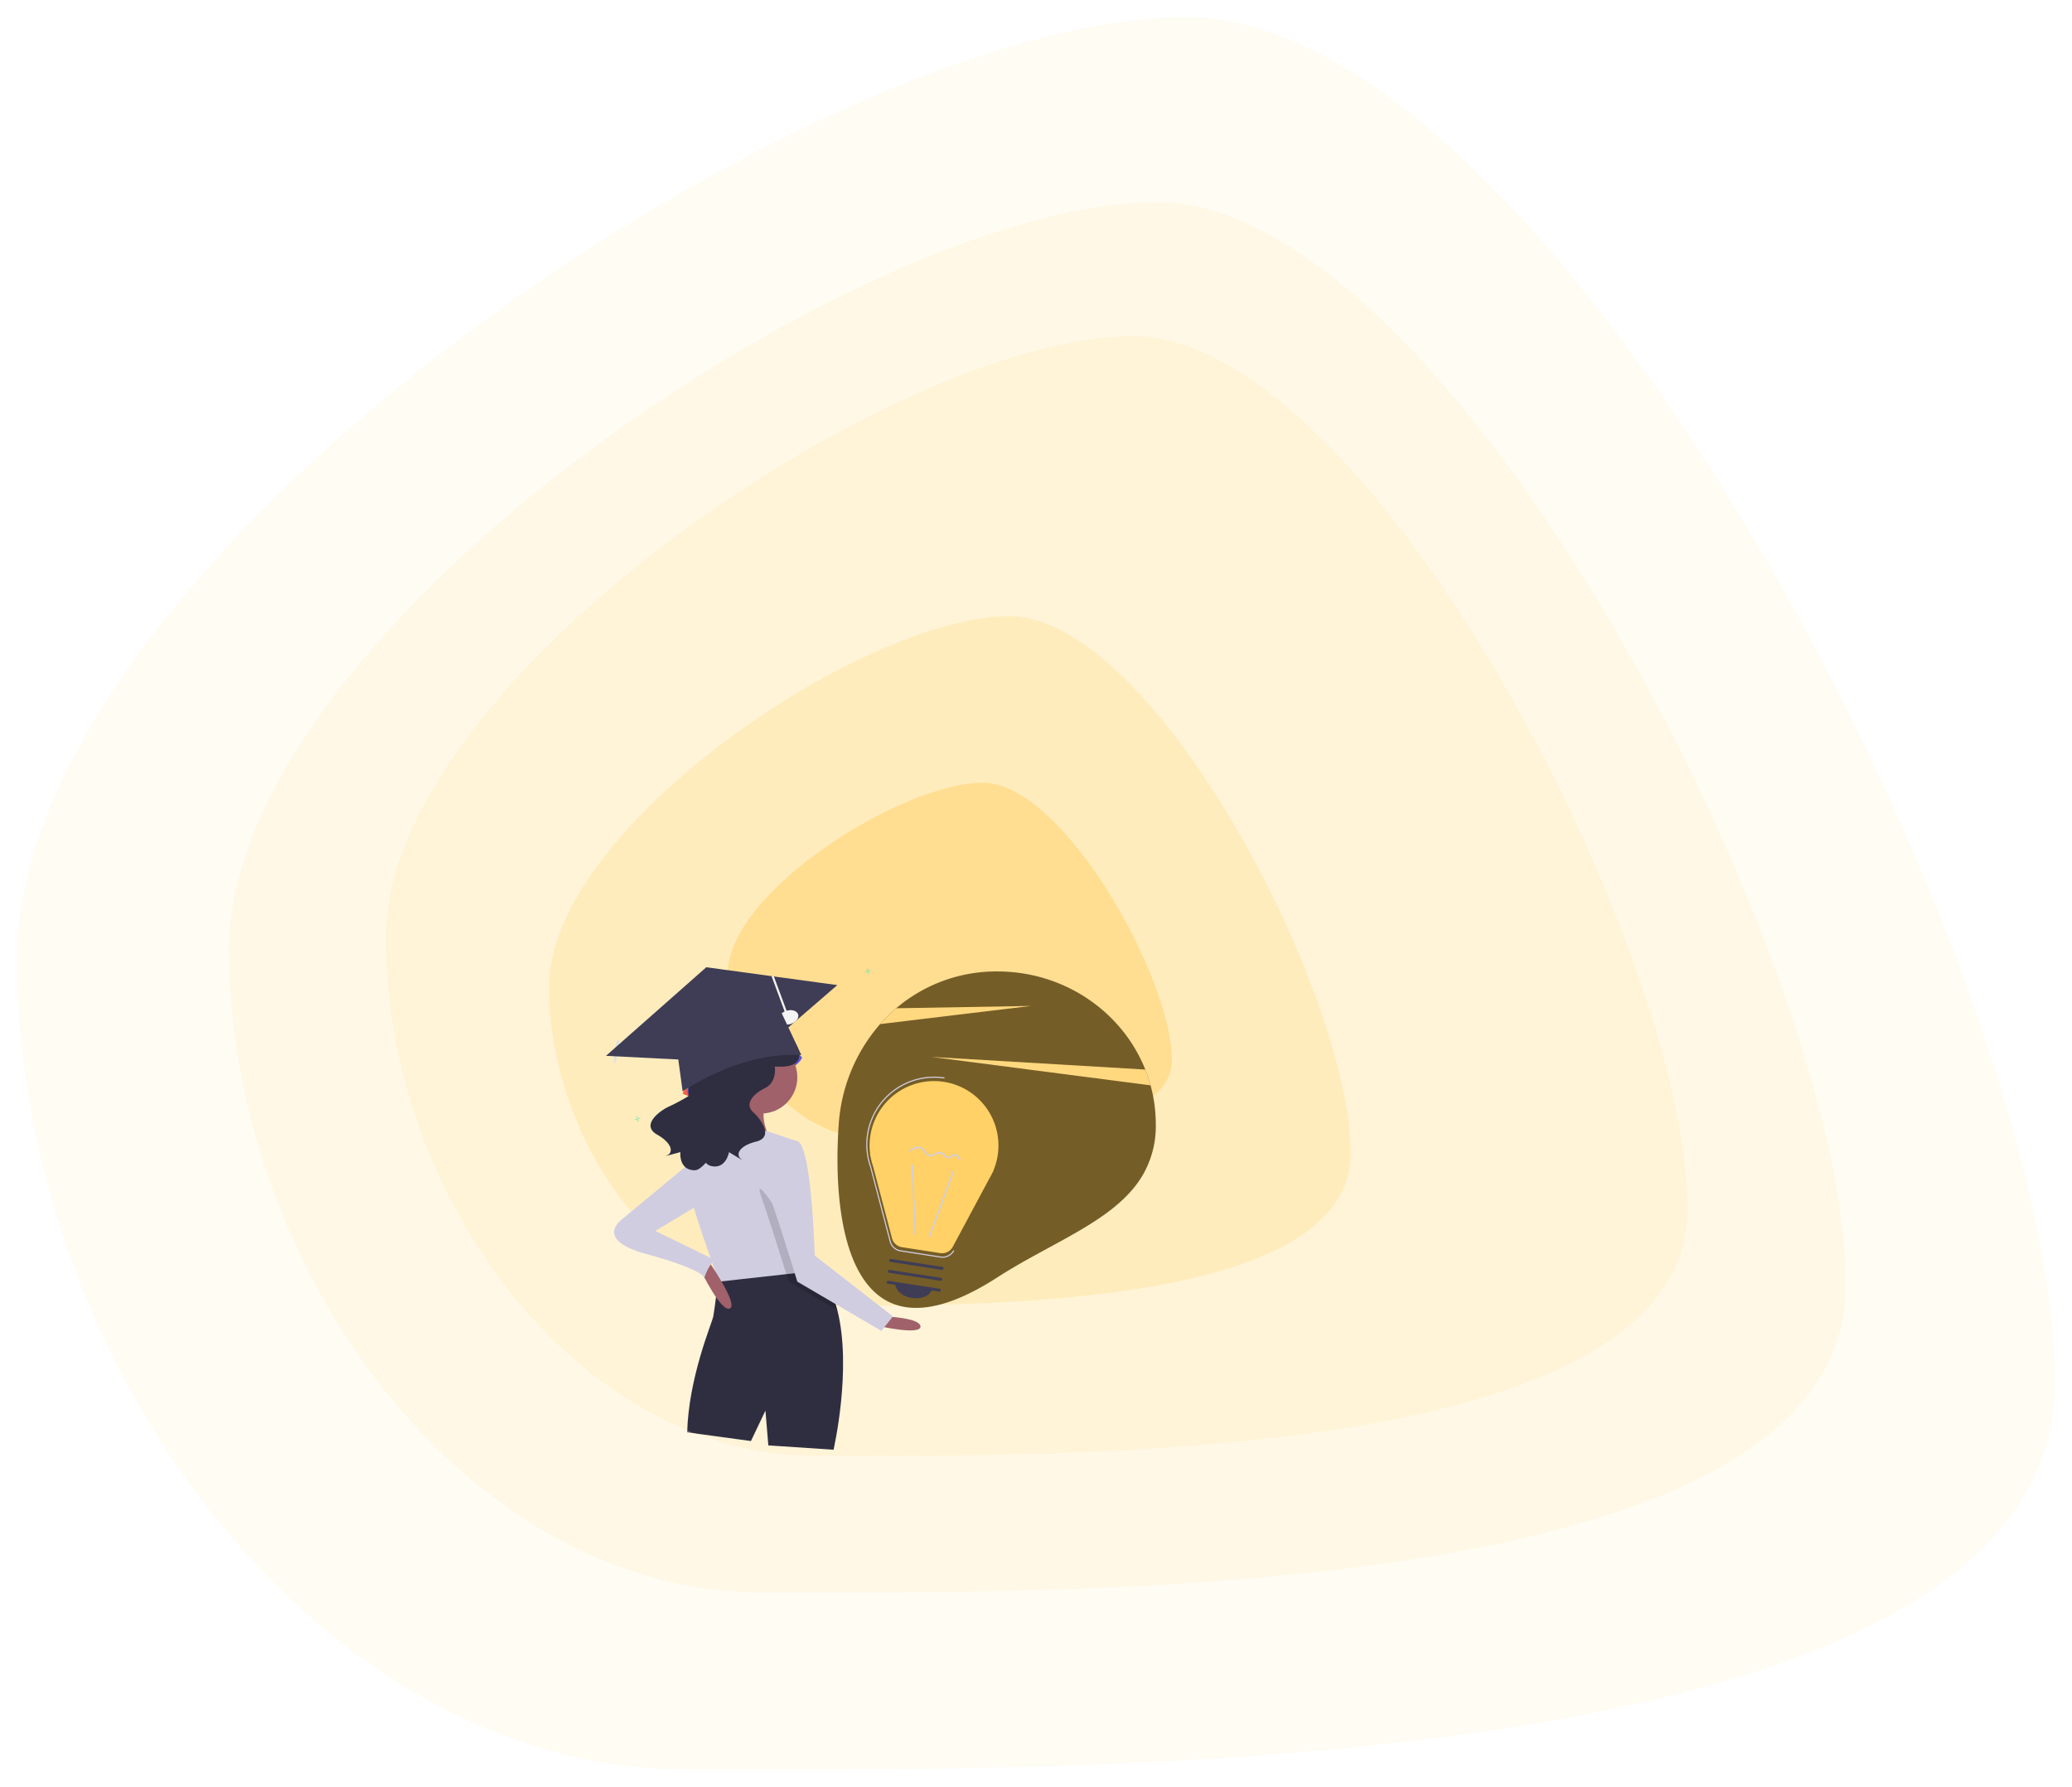 <svg xmlns="http://www.w3.org/2000/svg" xmlns:xlink="http://www.w3.org/1999/xlink" width="911.4" height="785.888" viewBox="0 0 911.4 785.888">
  <defs>
    <filter id="Path_784" x="0" y="0" width="911.4" height="785.888" filterUnits="userSpaceOnUse">
      <feOffset dy="2" input="SourceAlpha"/>
      <feGaussianBlur stdDeviation="2.5" result="blur"/>
      <feFlood flood-color="#c4b9a0" flood-opacity="0.502"/>
      <feComposite operator="in" in2="blur"/>
      <feComposite in="SourceGraphic"/>
    </filter>
    <filter id="Path_785" x="160.557" y="138.818" width="590.728" height="510.536" filterUnits="userSpaceOnUse">
      <feOffset dy="3" input="SourceAlpha"/>
      <feGaussianBlur stdDeviation="3" result="blur-2"/>
      <feFlood flood-color="#ffd166" flood-opacity="0.502"/>
      <feComposite operator="in" in2="blur-2"/>
      <feComposite in="SourceGraphic"/>
    </filter>
    <filter id="Path_783" x="232.5" y="262.024" width="370.6" height="321.23" filterUnits="userSpaceOnUse">
      <feOffset dy="3" input="SourceAlpha"/>
      <feGaussianBlur stdDeviation="3" result="blur-3"/>
      <feFlood flood-color="#c7ad70" flood-opacity="0.502"/>
      <feComposite operator="in" in2="blur-3"/>
      <feComposite in="SourceGraphic"/>
    </filter>
    <filter id="Path_781" x="311.081" y="335.254" width="213.419" height="174.529" filterUnits="userSpaceOnUse">
      <feOffset dy="3" input="SourceAlpha"/>
      <feGaussianBlur stdDeviation="3" result="blur-4"/>
      <feFlood flood-color="#ffd166" flood-opacity="0.502"/>
      <feComposite operator="in" in2="blur-4"/>
      <feComposite in="SourceGraphic"/>
    </filter>
    <filter id="Subtraction_7" x="91.806" y="79.888" width="729.131" height="629.559" filterUnits="userSpaceOnUse">
      <feOffset dy="3" input="SourceAlpha"/>
      <feGaussianBlur stdDeviation="3" result="blur-5"/>
      <feFlood flood-color="#ffd166" flood-opacity="0.502"/>
      <feComposite operator="in" in2="blur-5"/>
      <feComposite in="SourceGraphic"/>
    </filter>
  </defs>
  <g id="Group_200" data-name="Group 200" transform="translate(8878.5 2023.654)">
    <g transform="matrix(1, 0, 0, 1, -8878.5, -2023.65)" filter="url(#Path_784)">
      <path id="Path_784-2" data-name="Path 784" d="M-2473.582-1412c162.647,0,381.982,422.783,381.982,600.589s-438.725,170.252-601.37,170.252S-2988-819.995-2988-997.8-2636.227-1412-2473.582-1412Z" transform="translate(2995.5 1417.5)" fill="#fff4db" opacity="0.3"/>
    </g>
    <g transform="matrix(1, 0, 0, 1, -8878.5, -2023.65)" filter="url(#Path_785)">
      <path id="Path_785-2" data-name="Path 785" d="M-2659.328-1412c103.918,0,244.056,270.125,244.056,383.729S-2695.581-919.494-2799.5-919.494-2988-1033.756-2988-1147.359-2763.245-1412-2659.328-1412Z" transform="translate(3157.56 1556.82)" fill="#ffdf94" opacity="0.3"/>
    </g>
    <g transform="matrix(1, 0, 0, 1, -8878.5, -2023.65)" filter="url(#Path_783)">
      <path id="Path_783-2" data-name="Path 783" d="M-2785.653-1412c63.978,0,150.253,166.3,150.253,236.242s-172.572,66.969-236.549,66.969S-2988-1179.134-2988-1249.074-2849.63-1412-2785.653-1412Z" transform="translate(3229.5 1680.02)" fill="#ffd87f" opacity="0.3"/>
    </g>
    <g transform="matrix(1, 0, 0, 1, -8878.5, -2023.65)" filter="url(#Path_781)">
      <path id="Path_781-2" data-name="Path 781" d="M-2875.855-1412c35.457,0,83.273,85.846,83.273,121.95s-95.644,34.57-131.1,34.57S-2988-1291.793-2988-1327.9-2911.312-1412-2875.855-1412Z" transform="translate(3308.08 1753.25)" fill="#ffd166" opacity="0.49"/>
    </g>
    <g id="Group_195" data-name="Group 195" transform="translate(-10984 4486.805)">
      <ellipse id="Ellipse_277" data-name="Ellipse 277" cx="5.381" cy="0.807" rx="5.381" ry="0.807" transform="matrix(0.163, -0.987, 0.987, 0.163, 2374.959, -6042.943)" fill="#e0e0e0"/>
      <ellipse id="Ellipse_278" data-name="Ellipse 278" cx="5.381" cy="0.548" rx="5.381" ry="0.548" transform="matrix(0.163, -0.987, 0.987, 0.163, 2449.281, -6030.625)" fill="#e0e0e0"/>
      <rect id="Rectangle_319" data-name="Rectangle 319" width="3.229" height="10.762" transform="translate(2409.888 -6039.335) rotate(22.547)" fill="#f55f44"/>
      <rect id="Rectangle_320" data-name="Rectangle 320" width="3.633" height="10.762" transform="matrix(-0.998, 0.066, -0.066, -0.998, 2413.641, -6028.092)" opacity="0.05"/>
      <rect id="Rectangle_321" data-name="Rectangle 321" width="3.229" height="10.762" transform="matrix(-0.998, 0.066, -0.066, -0.998, 2413.641, -6028.092)" fill="#f55f44"/>
      <rect id="Rectangle_323" data-name="Rectangle 323" width="6.188" height="10.762" transform="matrix(0.987, 0.163, -0.163, 0.987, 2409.897, -6048.073)" opacity="0.05"/>
      <rect id="Rectangle_324" data-name="Rectangle 324" width="5.65" height="10.762" transform="matrix(0.987, 0.163, -0.163, 0.987, 2410.163, -6048.029)" fill="#f55f44"/>
      <rect id="Rectangle_325" data-name="Rectangle 325" width="3.767" height="10.762" transform="matrix(0.987, 0.163, -0.163, 0.987, 2410.959, -6047.897)" opacity="0.05"/>
      <rect id="Rectangle_326" data-name="Rectangle 326" width="3.229" height="10.762" transform="matrix(0.987, 0.163, -0.163, 0.987, 2411.224, -6047.854)" fill="#f55f44"/>
      <circle id="Ellipse_279" data-name="Ellipse 279" cx="0.449" cy="0.449" r="0.449" transform="translate(2422.437 -6018.205) rotate(-17)" fill="#dbdbdb"/>
      <g id="Group_191" data-name="Group 191" transform="translate(2384.292 -6019.209) rotate(-17)" opacity="0.5">
        <rect id="Rectangle_327" data-name="Rectangle 327" width="0.46" height="2.607" transform="translate(1.073 0)" fill="#47e6b1"/>
        <rect id="Rectangle_328" data-name="Rectangle 328" width="0.46" height="2.607" transform="translate(2.607 1.073) rotate(90)" fill="#47e6b1"/>
      </g>
      <g id="Group_192" data-name="Group 192" transform="translate(2485.644 -6084.188) rotate(-17)" opacity="0.5">
        <rect id="Rectangle_329" data-name="Rectangle 329" width="0.46" height="2.607" transform="translate(1.073 0)" fill="#47e6b1"/>
        <rect id="Rectangle_330" data-name="Rectangle 330" width="0.46" height="2.607" transform="translate(2.607 1.073) rotate(90)" fill="#47e6b1"/>
      </g>
      <path id="Path_718" data-name="Path 718" d="M1.884,1.043A.563.563,0,0,1,1.57.362.27.27,0,0,0,1.582.3h0A.283.283,0,0,0,1.074.112h0a.268.268,0,0,0-.031.055A.563.563,0,0,1,.362.482.271.271,0,0,0,.3.47h0A.283.283,0,0,0,.112.977h0a.27.27,0,0,0,.055.031.563.563,0,0,1,.314.681.27.27,0,0,0-.012.062h0a.283.283,0,0,0,.508.187h0a.27.27,0,0,0,.031-.055.563.563,0,0,1,.681-.314.271.271,0,0,0,.062.012h0a.283.283,0,0,0,.187-.508h0A.274.274,0,0,0,1.884,1.043Z" transform="translate(2440.55 -6023.798) rotate(-17)" fill="#4d8af0" opacity="0.5"/>
      <circle id="Ellipse_282" data-name="Ellipse 282" cx="0.92" cy="0.92" r="0.92" transform="translate(2397.666 -6014.8) rotate(-17)" fill="#47e6b1" opacity="0.5"/>
      <path id="Path_719" data-name="Path 719" d="M3.385,12.331,0,17.812s1.128,5.633,26.091,5.481,26.937-5.481,26.937-5.481L48.374,10.5,34.13,0Z" transform="translate(2402.357 -6046.976) rotate(-17)" fill="#6c63ff"/>
      <path id="Path_720" data-name="Path 720" d="M3.209,12.331,0,17.812s1.07,5.633,24.734,5.481,25.536-5.481,25.536-5.481L45.859,10.5,32.355,0Z" transform="translate(2404.994 -6047.782) rotate(-17)" opacity="0.15"/>
      <path id="Path_721" data-name="Path 721" d="M106.413,24.358,58.459,45.519,0,24.358,53.587,0l26.3,12.129.942.435Z" transform="translate(2364.922 -6069.358) rotate(-17)" fill="#3f3d56"/>
      <path id="Path_723" data-name="Path 723" d="M1.935,17.3l-.913.055L0,0,.942.435Z" transform="translate(2444.869 -6081.119) rotate(-17)" fill="#f5f5f5"/>
      <ellipse id="Ellipse_284" data-name="Ellipse 284" cx="4.415" cy="3.045" rx="4.415" ry="3.045" transform="translate(2447.247 -6064.6) rotate(-17)" fill="#f5f5f5"/>
      <path id="Path_725" data-name="Path 725" d="M628.069,94.8a42.854,42.854,0,0,1-5.671,22.137,44.257,44.257,0,0,1-4.031,5.788c-13.225,16.175-37.812,25.028-60.034,39.368-65.6,42.328-72.7-25.5-69.739-67.294a74.573,74.573,0,0,1,18.2-44.141,69.265,69.265,0,0,1,7.083-6.963A67.842,67.842,0,0,1,558.332,27.5c29.7,0,55.06,17.913,65.115,43.155A65.192,65.192,0,0,1,628.069,94.8Z" transform="translate(1985.831 -6110.683)" fill="#755d27"/>
      <path id="Path_726" data-name="Path 726" d="M629.744,88.423l-66.4,7.989a69.279,69.279,0,0,1,7.083-6.963Z" transform="translate(1929.278 -6156.436)" fill="#ffd87f"/>
      <path id="Path_728" data-name="Path 728" d="M750.445,191.006,654.05,178.5l94.074,5.562A64.826,64.826,0,0,1,750.445,191.006Z" transform="translate(1861.154 -6224.09)" fill="#ffd87f"/>
      <path id="Path_741" data-name="Path 741" d="M567.5,636.956s15.3.637,15.3,4.462-17.21,0-17.21,0Z" transform="translate(1927.595 -6568.407)" fill="#a0616a"/>
      <path id="Path_742" data-name="Path 742" d="M286.89,627.9l-28.683-1.912-1.275-15.3-6.374,13.385-28.045-3.824c.637-24.221,10.836-47.8,11.473-50.992s2.161-16.356,2.161-16.356c2.785-5.909,17.382-6.463,28.823-5.928,4.742.217,8.949.625,11.543.918,1.715.191,2.728.331,2.728.331,4.57,4.71,7.515,11.129,9.325,18.3C295.094,592.355,286.89,627.9,286.89,627.9Z" transform="translate(2185.256 -6500.706)" fill="#2f2e41"/>
      <circle id="Ellipse_285" data-name="Ellipse 285" cx="15.935" cy="15.935" r="15.935" transform="translate(2424.342 -6052.556)" fill="#a0616a"/>
      <path id="Path_743" data-name="Path 743" d="M272.108,229.879s-4.462,19.759-11.473,25.5,27.408,0,27.408,0-7.649-12.748-1.912-18.484S272.108,229.879,272.108,229.879Z" transform="translate(2157.333 -6262.675)" fill="#a0616a"/>
      <path id="Path_744" data-name="Path 744" d="M276.434,367.228,265.86,368.4l-29.581,3.289s-.14-.376-.389-1.058c-2.148-5.858-12.493-34.362-13.634-42.922-1.275-9.561,12.111-21.034,12.111-21.034s12.748-2.55,16.572-2.55,19.122,5.737,19.122,5.737l5.7,51.317.491,4.443Z" transform="translate(2185.514 -6318.438)" fill="#d0cde1"/>
      <path id="Path_745" data-name="Path 745" d="M384.552,465.035l-21.436-12.563s-.376-1.224-1.014-3.289c-.319-1.033-.707-2.282-1.147-3.7-2.473-7.942-6.622-21.047-9.95-30.62-5.1-14.66,19.759,26.133,19.759,26.133l1.243.962.491,4.443c1.715.191,2.728.331,2.728.331C379.8,451.445,382.742,457.864,384.552,465.035Z" transform="translate(2089.271 -6399.22)" opacity="0.15"/>
      <path id="Path_746" data-name="Path 746" d="M363.757,326.6s-6.374,8.286-1.275,22.946,12.111,37.606,12.111,37.606l36.969,21.671,5.1-6.374-34.419-26.771s-1.275-48.442-7.649-50.354A13.063,13.063,0,0,0,363.757,326.6Z" transform="translate(2081.619 -6333.9)" fill="#d0cde1"/>
      <path id="Path_747" data-name="Path 747" d="M246.836,542.849s8.924,18.484,12.748,16.572-9.561-21.034-9.561-21.034Z" transform="translate(2166.989 -6494.377)" fill="#a0616a"/>
      <path id="Path_748" data-name="Path 748" d="M130.707,352.77,96.925,380.815s-12.748,8.924,10.836,15.3,25.5,10.2,25.5,10.2,2.55-8.286,5.737-7.011l-27.408-13.385,22.309-13.385Z" transform="translate(2282.162 -6354.972)" fill="#d0cde1"/>
      <path id="Path_749" data-name="Path 749" d="M165.39,152.514a89.992,89.992,0,0,0,9.023-4.785c-.234-6.945.621-13.25,3.125-16.592,1.405-3.191,4.356-6.385,6.667-8.9,5.676-6.178,18.226-9.627,20.452-6.54,16.836.332,18.608,13.529,18.608,13.529-.088,5.52-5.825,5.695-10.85,5.493.45,3.768-.749,7.684-4.222,9.42-6.641,3.321-8.634,7.637-5.313,10.626s9.3,10.958,1.328,12.95-8.966,5.977-6.641,7.637-5.313-2.989-5.313-2.989-1.328,7.97-8.3,5.977a4.2,4.2,0,0,1-1.864-1.32c-1.883,2.069-3.563,3.293-4.83,3.3-7.252.038-6.383-7.994-6.383-7.994s-8.608,2.417-5.922,1.445,2.8-5.078-4.336-9.145S161.387,154.5,165.39,152.514Z" transform="translate(2233.901 -6176.056)" fill="#2f2e41"/>
      <path id="Path_750" data-name="Path 750" d="M545.054,253.425l-.116-.015.282,1.072a28.188,28.188,0,0,0,1.158,4.4l8.272,31.446a5.33,5.33,0,0,0,4.34,3.911l16.869,2.61a5.33,5.33,0,0,0,5.513-2.752L597.4,264.154a28.126,28.126,0,0,0,1.371-2.561l.544-1.017-.085-.011a28.343,28.343,0,1,0-54.181-7.14Z" transform="translate(1943.218 -6256.146)" fill="#ffd166"/>
      <path id="Path_751" data-name="Path 751" d="M572.458,293.011a5.814,5.814,0,0,1-.887-.068l-17.633-2.728a5.819,5.819,0,0,1-4.739-4.271l-8.646-32.869a29.624,29.624,0,0,1-1.214-4.62l-.219-1.438a29.882,29.882,0,0,1,34.205-33.326l-.076.492a29.394,29.394,0,0,0-33.592,33.09l.168,1.076a29.437,29.437,0,0,0,1.2,4.581l8.652,32.888a5.32,5.32,0,0,0,4.333,3.906l17.633,2.728a5.33,5.33,0,0,0,5.506-2.748l.439.235A5.83,5.83,0,0,1,572.458,293.011Z" transform="translate(1947.655 -6250.254)" fill="#d0cde1"/>
      <rect id="Rectangle_335" data-name="Rectangle 335" width="31.198" height="0.644" transform="translate(2513.856 -5966.277) rotate(-69.885)" fill="#d0cde1"/>
      <rect id="Rectangle_336" data-name="Rectangle 336" width="0.644" height="31.198" transform="translate(2506.425 -5998.256) rotate(-2.516)" fill="#d0cde1"/>
      <path id="Path_752" data-name="Path 752" d="M597.966,578.806l-22.595-3.5a.644.644,0,0,1,.2-1.273l22.595,3.5a.644.644,0,1,1-.2,1.273Z" transform="translate(1920.655 -6521.146)" fill="#3f3d56"/>
      <path id="Path_753" data-name="Path 753" d="M600.293,559.532l-22.595-3.5a.644.644,0,1,1,.2-1.273l22.595,3.5a.644.644,0,1,1-.2,1.273Z" transform="translate(1918.908 -6506.67)" fill="#3f3d56"/>
      <path id="Path_754" data-name="Path 754" d="M602.621,540.259l-22.595-3.5a.644.644,0,0,1,.2-1.273l22.595,3.5a.644.644,0,0,1-.2,1.273Z" transform="translate(1917.16 -6492.196)" fill="#3f3d56"/>
      <path id="Path_755" data-name="Path 755" d="M597.558,583.811c4.482.693,8.5-1.242,8.978-4.324l-16.23-2.511C589.829,580.058,593.076,583.118,597.558,583.811Z" transform="translate(1909.064 -6523.359)" fill="#3f3d56"/>
      <path id="Path_756" data-name="Path 756" d="M623.923,341.444a3.967,3.967,0,0,1-2.2-1.422c-.143-.167-.283-.341-.423-.515a5.03,5.03,0,0,0-1.66-1.545c-1.478-.69-3.22.274-4.727,1.307l-.364-.531c1.658-1.137,3.591-2.186,5.364-1.36A5.581,5.581,0,0,1,621.8,339.1c.136.169.271.337.41.5.455.531,1.362,1.391,2.333,1.193a3.136,3.136,0,0,0,1.119-.593,6,6,0,0,1,.792-.5,3.154,3.154,0,0,1,3.462.489,6.228,6.228,0,0,1,.47.5,1.6,1.6,0,0,0,2.591.3,3.33,3.33,0,0,1,1.949-.584l.07.009c1.269.2,1.854,1.6,2.184,2.646l-.614.194c-.449-1.423-1-2.131-1.715-2.21a2.831,2.831,0,0,0-1.568.511,2.2,2.2,0,0,1-3.382-.447,5.672,5.672,0,0,0-.42-.446,2.531,2.531,0,0,0-2.742-.388,5.451,5.451,0,0,0-.706.448,3.657,3.657,0,0,1-1.362.7A2.115,2.115,0,0,1,623.923,341.444Z" transform="translate(1890.821 -6343.19)" fill="#d0cde1"/>
      <path id="Path_724" data-name="Path 724" d="M4.066,2.993,0,27.973s29.191-9.551,54.606,0L50.83,1.524S16.7-2.738,4.066,2.993Z" transform="translate(2397.583 -6057.196) rotate(-17)" fill="#3f3d56"/>
    </g>
    <g transform="matrix(1, 0, 0, 1, -8878.5, -2023.65)" filter="url(#Subtraction_7)">
      <path id="Subtraction_7-2" data-name="Subtraction 7" d="M268.129,611.559h-.083c-6.514,0-12.668-.01-18.619-.02h-.44q-7.893-.013-14.932-.016a178.939,178.939,0,0,1-47.1-6.372,199.007,199.007,0,0,1-43.9-18,234.446,234.446,0,0,1-39.753-27.956A275.043,275.043,0,0,1,68.64,522.954,308.553,308.553,0,0,1,40.034,480.1a324.724,324.724,0,0,1-21.608-47.793,319.9,319.9,0,0,1-13.661-51.06A298.534,298.534,0,0,1,0,328.592c0-17.044,4.119-35.421,12.243-54.618,7.636-18.044,18.865-36.963,33.377-56.233C72.49,182.062,110.542,145.29,155.663,111.4A747.089,747.089,0,0,1,222.27,66.776,658.934,658.934,0,0,1,289.9,31.506,439.116,439.116,0,0,1,353.516,8.334C373.963,2.8,392.327,0,408.1,0a86.663,86.663,0,0,1,24.667,3.8,129.517,129.517,0,0,1,25.4,10.886c16.544,9.136,33.944,22.568,51.717,39.923C542.588,86.549,576.517,131.752,608,185.333c14.742,25.088,28.627,51.46,41.27,78.383,12.486,26.587,23.473,53.095,32.656,78.787A611.352,611.352,0,0,1,703.4,415.487c5.128,23.207,7.729,43.721,7.729,60.972a76.208,76.208,0,0,1-12.992,43.13A97.075,97.075,0,0,1,682.875,537.2a138.807,138.807,0,0,1-20.243,15.212c-14.344,8.963-32.114,17.012-52.819,23.922a504.035,504.035,0,0,1-64.929,16.424c-21.7,4.118-45.866,7.594-71.836,10.331-22.678,2.39-47.42,4.288-73.54,5.641C351.41,611.223,306.1,611.559,268.129,611.559ZM397.424,58.93c-25.1,0-58.021,8.774-95.2,25.374-36.211,16.17-73.594,38.42-108.11,64.344-36.339,27.294-66.985,56.91-88.625,85.645-24.38,32.373-36.742,62.41-36.742,89.276,0,55.465,20.149,112.52,55.281,156.534,36.716,46,84.027,71.332,133.219,71.332,3.981,0,8.376.007,12.254.014,4.848.008,9.862.016,15.177.016,70.776,0,152.606-1.8,222.9-15.139,40.822-7.747,72.729-18.68,94.837-32.495,25.92-16.2,39.063-36.779,39.063-61.175,0-55.691-33.379-149.916-83.059-234.465-25.356-43.153-52.682-79.559-79.023-105.281C449.511,73.727,421.931,58.93,397.424,58.93Z" transform="translate(100.81 85.89)" fill="#ffedc5" opacity="0.3"/>
    </g>
  </g>
</svg>
